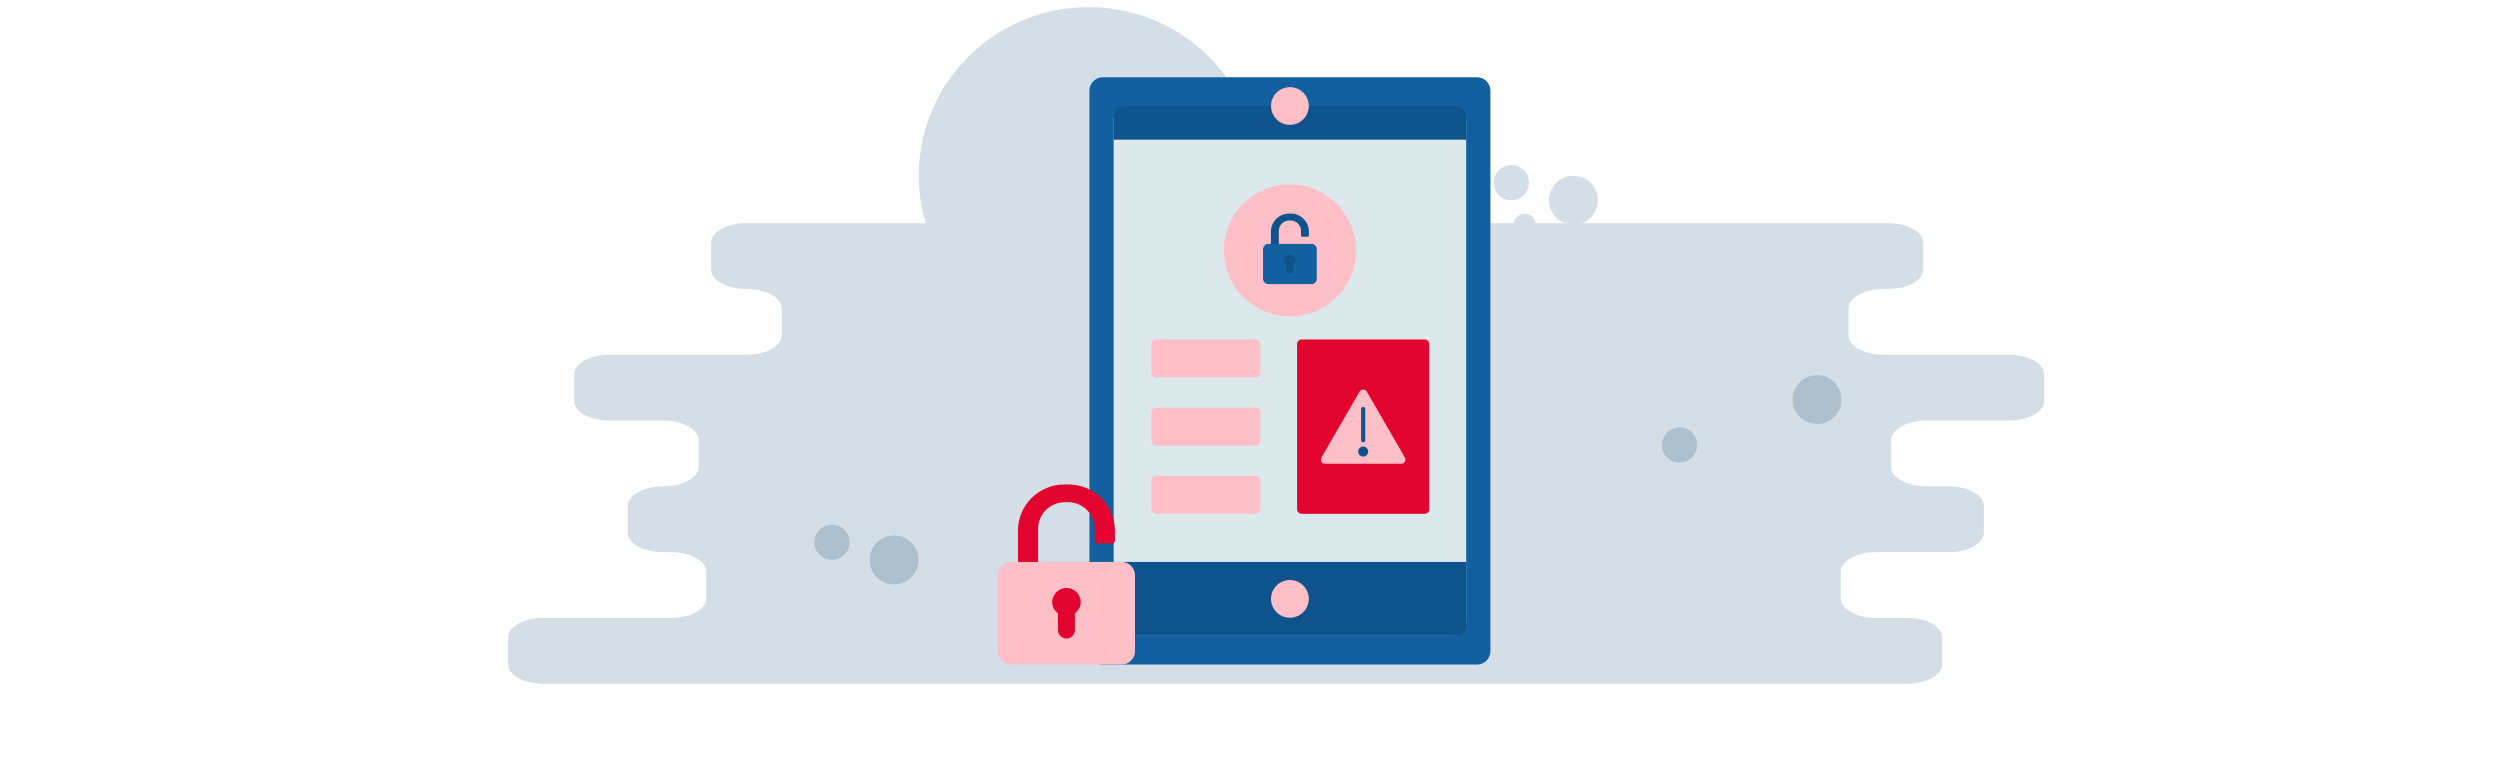 <svg width="1053" height="321" viewBox="0 0 1053 321" fill="none" xmlns="http://www.w3.org/2000/svg">
<path d="M458.5 145C497.988 145 530 113.212 530 74C530 34.788 497.988 3 458.5 3C419.012 3 387 34.788 387 74C387 113.212 419.012 145 458.5 145Z" fill="#D3DEE7"/>
<path d="M444.309 76.983H464.585" stroke="#D3DEE7" stroke-width="3" stroke-miterlimit="10" stroke-linecap="round"/>
<path d="M444.309 82.82H464.585" stroke="#D3DEE7" stroke-width="3" stroke-miterlimit="10" stroke-linecap="round"/>
<path d="M444.309 88.657H464.585" stroke="#D3DEE7" stroke-width="3" stroke-miterlimit="10" stroke-linecap="round"/>
<path d="M861 168.97V157.602C861 155.434 859.43 153.355 856.635 151.822C853.84 150.29 850.049 149.429 846.096 149.429H793.492C791.534 149.429 789.596 149.217 787.788 148.806C785.98 148.396 784.337 147.794 782.953 147.035C781.569 146.276 780.471 145.375 779.722 144.383C778.973 143.391 778.588 142.329 778.588 141.255V129.888C778.588 128.814 778.973 127.751 779.722 126.76C780.471 125.768 781.569 124.867 782.953 124.108C784.337 123.349 785.98 122.747 787.788 122.336C789.596 121.926 791.534 121.714 793.492 121.714H795.153C799.105 121.714 802.896 120.853 805.691 119.32C808.486 117.788 810.056 115.709 810.056 113.541V102.173C810.056 100.006 808.486 97.927 805.691 96.394C802.896 94.861 799.105 94 795.153 94H314.402C310.45 94 306.659 94.861 303.864 96.394C301.069 97.927 299.499 100.006 299.499 102.173V113.541C299.499 115.709 301.069 117.788 303.864 119.32C306.659 120.853 310.45 121.714 314.402 121.714C318.355 121.714 322.146 122.575 324.941 124.108C327.736 125.641 329.306 127.72 329.306 129.888V141.255C329.306 143.423 327.736 145.502 324.941 147.035C322.146 148.567 318.355 149.429 314.402 149.429H256.769C252.816 149.429 249.025 150.29 246.23 151.822C243.435 153.355 241.865 155.434 241.865 157.602V168.97C241.865 171.137 243.435 173.216 246.23 174.749C249.025 176.282 252.816 177.143 256.769 177.143H279.383C283.336 177.143 287.127 178.004 289.922 179.537C292.717 181.07 294.287 183.148 294.287 185.316V196.684C294.287 198.852 292.717 200.93 289.922 202.463C287.127 203.996 283.336 204.857 279.383 204.857H279.329C275.376 204.857 271.585 205.718 268.79 207.251C265.995 208.784 264.425 210.863 264.425 213.03V224.398C264.425 226.566 265.995 228.645 268.79 230.177C271.585 231.71 275.376 232.571 279.329 232.571H282.601C284.558 232.571 286.496 232.783 288.304 233.194C290.112 233.604 291.755 234.206 293.139 234.965C294.523 235.724 295.621 236.625 296.37 237.617C297.119 238.609 297.504 239.671 297.504 240.745V252.112C297.504 253.186 297.119 254.249 296.37 255.24C295.621 256.232 294.523 257.133 293.139 257.892C291.755 258.651 290.112 259.253 288.304 259.664C286.496 260.074 284.558 260.286 282.601 260.286H228.904C224.951 260.286 221.16 261.147 218.365 262.68C215.57 264.212 214 266.291 214 268.459V279.827C214 280.9 214.385 281.963 215.134 282.954C215.883 283.946 216.981 284.847 218.365 285.606C219.749 286.365 221.392 286.967 223.2 287.378C225.008 287.789 226.946 288 228.904 288H803.154C807.107 288 810.897 287.139 813.692 285.606C816.487 284.073 818.058 281.994 818.058 279.827V268.459C818.058 266.291 816.487 264.212 813.692 262.68C810.897 261.147 807.107 260.286 803.154 260.286H790.232C788.275 260.286 786.336 260.074 784.528 259.664C782.72 259.253 781.077 258.651 779.693 257.892C778.309 257.133 777.211 256.232 776.463 255.24C775.714 254.249 775.328 253.186 775.328 252.112V240.745C775.328 239.671 775.714 238.609 776.463 237.617C777.211 236.625 778.309 235.724 779.693 234.965C781.077 234.206 782.72 233.604 784.528 233.194C786.336 232.783 788.275 232.571 790.232 232.571H820.701C824.654 232.571 828.444 231.71 831.239 230.177C834.034 228.645 835.605 226.566 835.605 224.398V213.03C835.605 211.957 835.219 210.894 834.47 209.903C833.721 208.911 832.623 208.01 831.239 207.251C829.855 206.492 828.213 205.89 826.404 205.479C824.596 205.069 822.658 204.857 820.701 204.857H811.458C807.505 204.857 803.714 203.996 800.92 202.463C798.125 200.93 796.554 198.852 796.554 196.684V185.316C796.554 183.148 798.125 181.07 800.92 179.537C803.714 178.004 807.505 177.143 811.458 177.143H846.096C850.049 177.143 853.84 176.282 856.635 174.749C859.43 173.216 861 171.137 861 168.97Z" fill="#D3DEE7"/>
<path d="M622.109 32.543H464.513C461.393 32.543 458.863 35.069 458.863 38.185V274.271C458.863 277.387 461.393 279.914 464.513 279.914H622.109C625.229 279.914 627.758 277.387 627.758 274.271V38.185C627.758 35.069 625.229 32.543 622.109 32.543Z" fill="#1260A0"/>
<path d="M611.908 44.648H474.714C471.594 44.648 469.064 47.174 469.064 50.29V262.168C469.064 265.285 471.594 267.811 474.714 267.811H611.908C615.028 267.811 617.558 265.285 617.558 262.168V50.29C617.558 47.174 615.028 44.648 611.908 44.648Z" fill="#DBE8EC"/>
<path d="M543.312 133.266C558.684 133.266 571.146 120.819 571.146 105.465C571.146 90.111 558.684 77.664 543.312 77.664C527.94 77.664 515.479 90.111 515.479 105.465C515.479 120.819 527.94 133.266 543.312 133.266Z" fill="#FFBFC7"/>
<path d="M538.635 103.041V97.26C538.635 96.68 538.75 96.107 538.973 95.572C539.197 95.037 539.524 94.551 539.936 94.143C540.348 93.735 540.838 93.413 541.375 93.195C541.913 92.977 542.489 92.867 543.069 92.873H543.552C544.132 92.867 544.708 92.976 545.246 93.194C545.783 93.412 546.273 93.735 546.685 94.143C547.097 94.551 547.425 95.036 547.648 95.571C547.871 96.106 547.986 96.68 547.986 97.26V99.207C547.987 99.338 548.039 99.463 548.131 99.556C548.224 99.648 548.348 99.701 548.479 99.703L550.814 99.713C550.88 99.714 550.944 99.701 551.005 99.676C551.065 99.651 551.12 99.615 551.166 99.569C551.213 99.523 551.249 99.468 551.275 99.408C551.3 99.348 551.313 99.283 551.313 99.218V97.582C551.313 96.579 551.115 95.585 550.731 94.658C550.346 93.731 549.782 92.889 549.071 92.18C548.361 91.471 547.517 90.909 546.588 90.525C545.66 90.142 544.665 89.946 543.66 89.947H542.961C541.956 89.946 540.962 90.143 540.033 90.526C539.105 90.91 538.262 91.472 537.551 92.181C536.841 92.89 536.277 93.732 535.893 94.659C535.508 95.586 535.31 96.579 535.311 97.582V103.195L538.635 103.041Z" fill="#0E538C"/>
<path d="M552.417 119.664C553.002 119.662 553.562 119.43 553.975 119.017C554.389 118.604 554.621 118.044 554.623 117.461V104.932C554.621 104.348 554.389 103.788 553.975 103.375C553.562 102.963 553.002 102.73 552.417 102.729H534.206C533.621 102.73 533.061 102.963 532.648 103.375C532.234 103.788 532.001 104.348 532 104.932V117.461C532.001 118.044 532.234 118.604 532.648 119.017C533.061 119.43 533.621 119.662 534.206 119.664L552.417 119.664Z" fill="#1260A0"/>
<path d="M543.311 107.026C542.685 107.028 542.085 107.278 541.642 107.72C541.2 108.162 540.95 108.762 540.948 109.387C540.959 109.742 541.051 110.09 541.218 110.404C541.384 110.718 541.621 110.99 541.909 111.198V113.968C541.909 114.34 542.057 114.696 542.32 114.958C542.583 115.221 542.939 115.369 543.311 115.369C543.683 115.369 544.04 115.221 544.303 114.958C544.566 114.696 544.713 114.34 544.713 113.968V111.198C545.001 110.989 545.237 110.717 545.404 110.404C545.57 110.09 545.663 109.742 545.674 109.387C545.672 108.762 545.422 108.163 544.98 107.72C544.537 107.278 543.937 107.028 543.311 107.026V107.026ZM469.064 236.688V263.083C469.064 263.703 469.187 264.318 469.425 264.892C469.663 265.465 470.011 265.987 470.451 266.426C470.89 266.865 471.412 267.213 471.987 267.451C472.561 267.688 473.176 267.811 473.798 267.811H612.824C613.446 267.811 614.061 267.688 614.636 267.451C615.21 267.213 615.732 266.865 616.171 266.426C616.611 265.987 616.96 265.465 617.197 264.892C617.435 264.318 617.558 263.703 617.558 263.083V236.688H469.064ZM617.558 49.376C617.558 48.755 617.435 48.14 617.197 47.566C616.96 46.992 616.611 46.471 616.171 46.032C615.732 45.593 615.21 45.245 614.636 45.007C614.061 44.77 613.446 44.648 612.824 44.648H473.798C473.176 44.648 472.561 44.77 471.987 45.007C471.412 45.245 470.89 45.593 470.451 46.032C470.011 46.471 469.663 46.992 469.425 47.566C469.187 48.14 469.064 48.755 469.064 49.376V58.832H617.558V49.376Z" fill="#0E538C"/>
<path d="M543.312 52.59C547.704 52.59 551.264 49.034 551.264 44.647C551.264 40.26 547.704 36.704 543.312 36.704C538.92 36.704 535.359 40.26 535.359 44.647C535.359 49.034 538.92 52.59 543.312 52.59Z" fill="#FFBFC7"/>
<path d="M543.312 260.191C547.704 260.191 551.264 256.635 551.264 252.249C551.264 247.862 547.704 244.306 543.312 244.306C538.92 244.306 535.359 247.862 535.359 252.249C535.359 256.635 538.92 260.191 543.312 260.191Z" fill="#FFBFC7"/>
<path d="M528.933 142.99H486.877C485.837 142.99 484.994 143.832 484.994 144.871V157.085C484.994 158.124 485.837 158.966 486.877 158.966H528.933C529.973 158.966 530.816 158.124 530.816 157.085V144.871C530.816 143.832 529.973 142.99 528.933 142.99Z" fill="#FFBFC7"/>
<path d="M600.126 142.99H548.225C547.185 142.99 546.342 143.832 546.342 144.871V214.526C546.342 215.564 547.185 216.406 548.225 216.406H600.126C601.166 216.406 602.009 215.564 602.009 214.526V144.871C602.009 143.832 601.166 142.99 600.126 142.99Z" fill="#E2042E"/>
<path d="M528.933 171.711H486.877C485.837 171.711 484.994 172.553 484.994 173.592V185.805C484.994 186.844 485.837 187.686 486.877 187.686H528.933C529.973 187.686 530.816 186.844 530.816 185.805V173.592C530.816 172.553 529.973 171.711 528.933 171.711Z" fill="#FFBFC7"/>
<path d="M528.933 200.432H486.877C485.837 200.432 484.994 201.274 484.994 202.313V214.526C484.994 215.565 485.837 216.407 486.877 216.407H528.933C529.973 216.407 530.816 215.565 530.816 214.526V202.313C530.816 201.274 529.973 200.432 528.933 200.432Z" fill="#FFBFC7"/>
<path d="M574.174 195.336H558.133C557.823 195.336 557.519 195.254 557.251 195.1C556.983 194.945 556.76 194.723 556.605 194.455C556.451 194.187 556.369 193.883 556.369 193.574C556.369 193.265 556.451 192.961 556.605 192.693L564.626 178.818L572.646 164.942C572.801 164.675 573.024 164.452 573.292 164.298C573.56 164.143 573.864 164.062 574.174 164.062C574.483 164.062 574.788 164.143 575.056 164.298C575.324 164.452 575.547 164.675 575.701 164.942L583.722 178.818L591.742 192.693C591.897 192.961 591.978 193.265 591.978 193.574C591.978 193.883 591.897 194.187 591.742 194.455C591.587 194.723 591.365 194.945 591.096 195.1C590.828 195.254 590.524 195.336 590.214 195.336H574.174Z" fill="#FFBFC7"/>
<path d="M575.058 172.277C575.058 171.79 574.663 171.396 574.175 171.396C573.688 171.396 573.293 171.79 573.293 172.277V185.417C573.293 185.904 573.688 186.298 574.175 186.298C574.663 186.298 575.058 185.904 575.058 185.417V172.277Z" fill="#0E538C"/>
<path d="M576.275 190.416C576.389 189.257 575.542 188.225 574.382 188.11C573.222 187.995 572.188 188.842 572.073 190C571.958 191.159 572.806 192.192 573.966 192.306C575.126 192.421 576.16 191.575 576.275 190.416Z" fill="#0E538C"/>
<path d="M437.251 237.486V222.73C437.251 221.251 437.544 219.786 438.115 218.42C438.685 217.055 439.52 215.815 440.572 214.774C441.625 213.733 442.873 212.91 444.246 212.354C445.618 211.797 447.088 211.518 448.569 211.531H449.801C451.282 211.517 452.752 211.796 454.124 212.353C455.497 212.909 456.746 213.732 457.798 214.773C458.851 215.814 459.686 217.054 460.256 218.42C460.826 219.785 461.12 221.251 461.119 222.73V227.701C461.122 228.034 461.255 228.353 461.49 228.59C461.726 228.826 462.044 228.961 462.378 228.965L468.338 228.992C468.505 228.993 468.67 228.961 468.824 228.897C468.979 228.834 469.119 228.741 469.237 228.624C469.355 228.506 469.449 228.367 469.513 228.213C469.577 228.059 469.611 227.894 469.611 227.728V223.553C469.611 220.992 469.106 218.455 468.125 216.089C467.143 213.723 465.704 211.573 463.89 209.763C462.075 207.953 459.922 206.518 457.552 205.54C455.182 204.562 452.642 204.061 450.078 204.064H448.292C445.729 204.062 443.19 204.565 440.82 205.543C438.451 206.521 436.299 207.957 434.485 209.766C432.672 211.576 431.233 213.726 430.252 216.091C429.27 218.457 428.765 220.992 428.766 223.553V237.88L437.251 237.486Z" fill="#E2042E"/>
<path d="M472.431 279.914C473.923 279.911 475.353 279.317 476.408 278.263C477.463 277.21 478.057 275.782 478.061 274.291V242.312C478.057 240.821 477.463 239.393 476.408 238.34C475.353 237.286 473.923 236.692 472.431 236.688H425.946C424.454 236.692 423.024 237.286 421.969 238.34C420.914 239.393 420.32 240.821 420.316 242.312V274.291C420.32 275.782 420.914 277.21 421.969 278.263C423.024 279.317 424.454 279.911 425.946 279.914H472.431Z" fill="#FFBFC7"/>
<path d="M449.19 247.658C447.591 247.664 446.06 248.3 444.93 249.429C443.8 250.558 443.163 252.088 443.158 253.684C443.186 254.59 443.421 255.478 443.846 256.28C444.271 257.081 444.875 257.774 445.61 258.306V265.377C445.612 266.324 445.989 267.232 446.66 267.902C447.331 268.571 448.241 268.947 449.19 268.947C450.138 268.947 451.048 268.571 451.719 267.902C452.39 267.232 452.768 266.324 452.769 265.377V258.306C453.503 257.773 454.106 257.08 454.531 256.279C454.956 255.478 455.192 254.59 455.221 253.684C455.216 252.088 454.579 250.558 453.449 249.429C452.319 248.3 450.788 247.664 449.19 247.658Z" fill="#E2042E"/>
<path d="M366.949 268.96H387.226" stroke="#D3DEE7" stroke-width="3" stroke-miterlimit="10" stroke-linecap="round"/>
<path d="M366.949 274.797H387.226" stroke="#D3DEE7" stroke-width="3" stroke-miterlimit="10" stroke-linecap="round"/>
<path d="M366.949 280.635H387.226" stroke="#D3DEE7" stroke-width="3" stroke-miterlimit="10" stroke-linecap="round"/>
<path d="M637.348 178.077H657.624" stroke="#D3DEE7" stroke-width="3" stroke-miterlimit="10" stroke-linecap="round"/>
<path d="M637.348 183.914H657.624" stroke="#D3DEE7" stroke-width="3" stroke-miterlimit="10" stroke-linecap="round"/>
<path d="M637.348 189.752H657.624" stroke="#D3DEE7" stroke-width="3" stroke-miterlimit="10" stroke-linecap="round"/>
<path d="M413.605 200.842C419.3 200.842 423.916 196.231 423.916 190.543C423.916 184.854 419.3 180.243 413.605 180.243C407.91 180.243 403.293 184.854 403.293 190.543C403.293 196.231 407.91 200.842 413.605 200.842Z" fill="#D3DEE7"/>
<path d="M414.024 174.907C416.99 174.907 419.395 172.505 419.395 169.543C419.395 166.58 416.99 164.178 414.024 164.178C411.057 164.178 408.652 166.58 408.652 169.543C408.652 172.505 411.057 174.907 414.024 174.907Z" fill="#D3DEE7"/>
<path d="M449.797 177.321C452.365 177.321 454.446 175.242 454.446 172.677C454.446 170.113 452.365 168.034 449.797 168.034C447.23 168.034 445.148 170.113 445.148 172.677C445.148 175.242 447.23 177.321 449.797 177.321Z" fill="#D3DEE7"/>
<path d="M432.885 171.26C434.597 171.26 435.984 169.874 435.984 168.165C435.984 166.456 434.597 165.07 432.885 165.07C431.174 165.07 429.787 166.456 429.787 168.165C429.787 169.874 431.174 171.26 432.885 171.26Z" fill="#D3DEE7"/>
<path d="M436.486 192.475C440.588 192.475 443.914 189.154 443.914 185.056C443.914 180.959 440.588 177.638 436.486 177.638C432.384 177.638 429.059 180.959 429.059 185.056C429.059 189.154 432.384 192.475 436.486 192.475Z" fill="#D3DEE7"/>
<path d="M661.884 277.301C667.579 277.301 672.196 272.69 672.196 267.002C672.196 261.313 667.579 256.702 661.884 256.702C656.189 256.702 651.572 261.313 651.572 267.002C651.572 272.69 656.189 277.301 661.884 277.301Z" fill="#D3DEE7"/>
<path d="M640.059 277.443C643.025 277.443 645.43 275.041 645.43 272.078C645.43 269.115 643.025 266.713 640.059 266.713C637.092 266.713 634.688 269.115 634.688 272.078C634.688 275.041 637.092 277.443 640.059 277.443Z" fill="#D3DEE7"/>
<path d="M640.058 257.779C644.16 257.779 647.486 254.457 647.486 250.36C647.486 246.263 644.16 242.941 640.058 242.941C635.956 242.941 632.631 246.263 632.631 250.36C632.631 254.457 635.956 257.779 640.058 257.779Z" fill="#D3DEE7"/>
<path d="M662.726 94.641C668.421 94.641 673.038 90.03 673.038 84.342C673.038 78.653 668.421 74.042 662.726 74.042C657.031 74.042 652.414 78.653 652.414 84.342C652.414 90.03 657.031 94.641 662.726 94.641Z" fill="#D3DEE7"/>
<path d="M642.27 99.284C644.837 99.284 646.918 97.206 646.918 94.641C646.918 92.077 644.837 89.998 642.27 89.998C639.702 89.998 637.621 92.077 637.621 94.641C637.621 97.206 639.702 99.284 642.27 99.284Z" fill="#D3DEE7"/>
<path d="M636.572 84.341C640.674 84.341 644 81.02 644 76.923C644 72.825 640.674 69.504 636.572 69.504C632.47 69.504 629.145 72.825 629.145 76.923C629.145 81.02 632.47 84.341 636.572 84.341Z" fill="#D3DEE7"/>
<path d="M376.581 246.137C382.276 246.137 386.893 241.526 386.893 235.838C386.893 230.149 382.276 225.538 376.581 225.538C370.886 225.538 366.27 230.149 366.27 235.838C366.27 241.526 370.886 246.137 376.581 246.137Z" fill="#AEC0CE"/>
<path d="M765.312 178.599C771.007 178.599 775.623 173.988 775.623 168.3C775.623 162.611 771.007 158 765.312 158C759.617 158 755 162.611 755 168.3C755 173.988 759.617 178.599 765.312 178.599Z" fill="#AEC0CE"/>
<path d="M707.427 194.837C711.53 194.837 714.855 191.516 714.855 187.419C714.855 183.321 711.53 180 707.427 180C703.325 180 700 183.321 700 187.419C700 191.516 703.325 194.837 707.427 194.837Z" fill="#AEC0CE"/>
<path d="M350.427 235.837C354.53 235.837 357.855 232.516 357.855 228.419C357.855 224.321 354.53 221 350.427 221C346.325 221 343 224.321 343 228.419C343 232.516 346.325 235.837 350.427 235.837Z" fill="#AEC0CE"/>
</svg>
